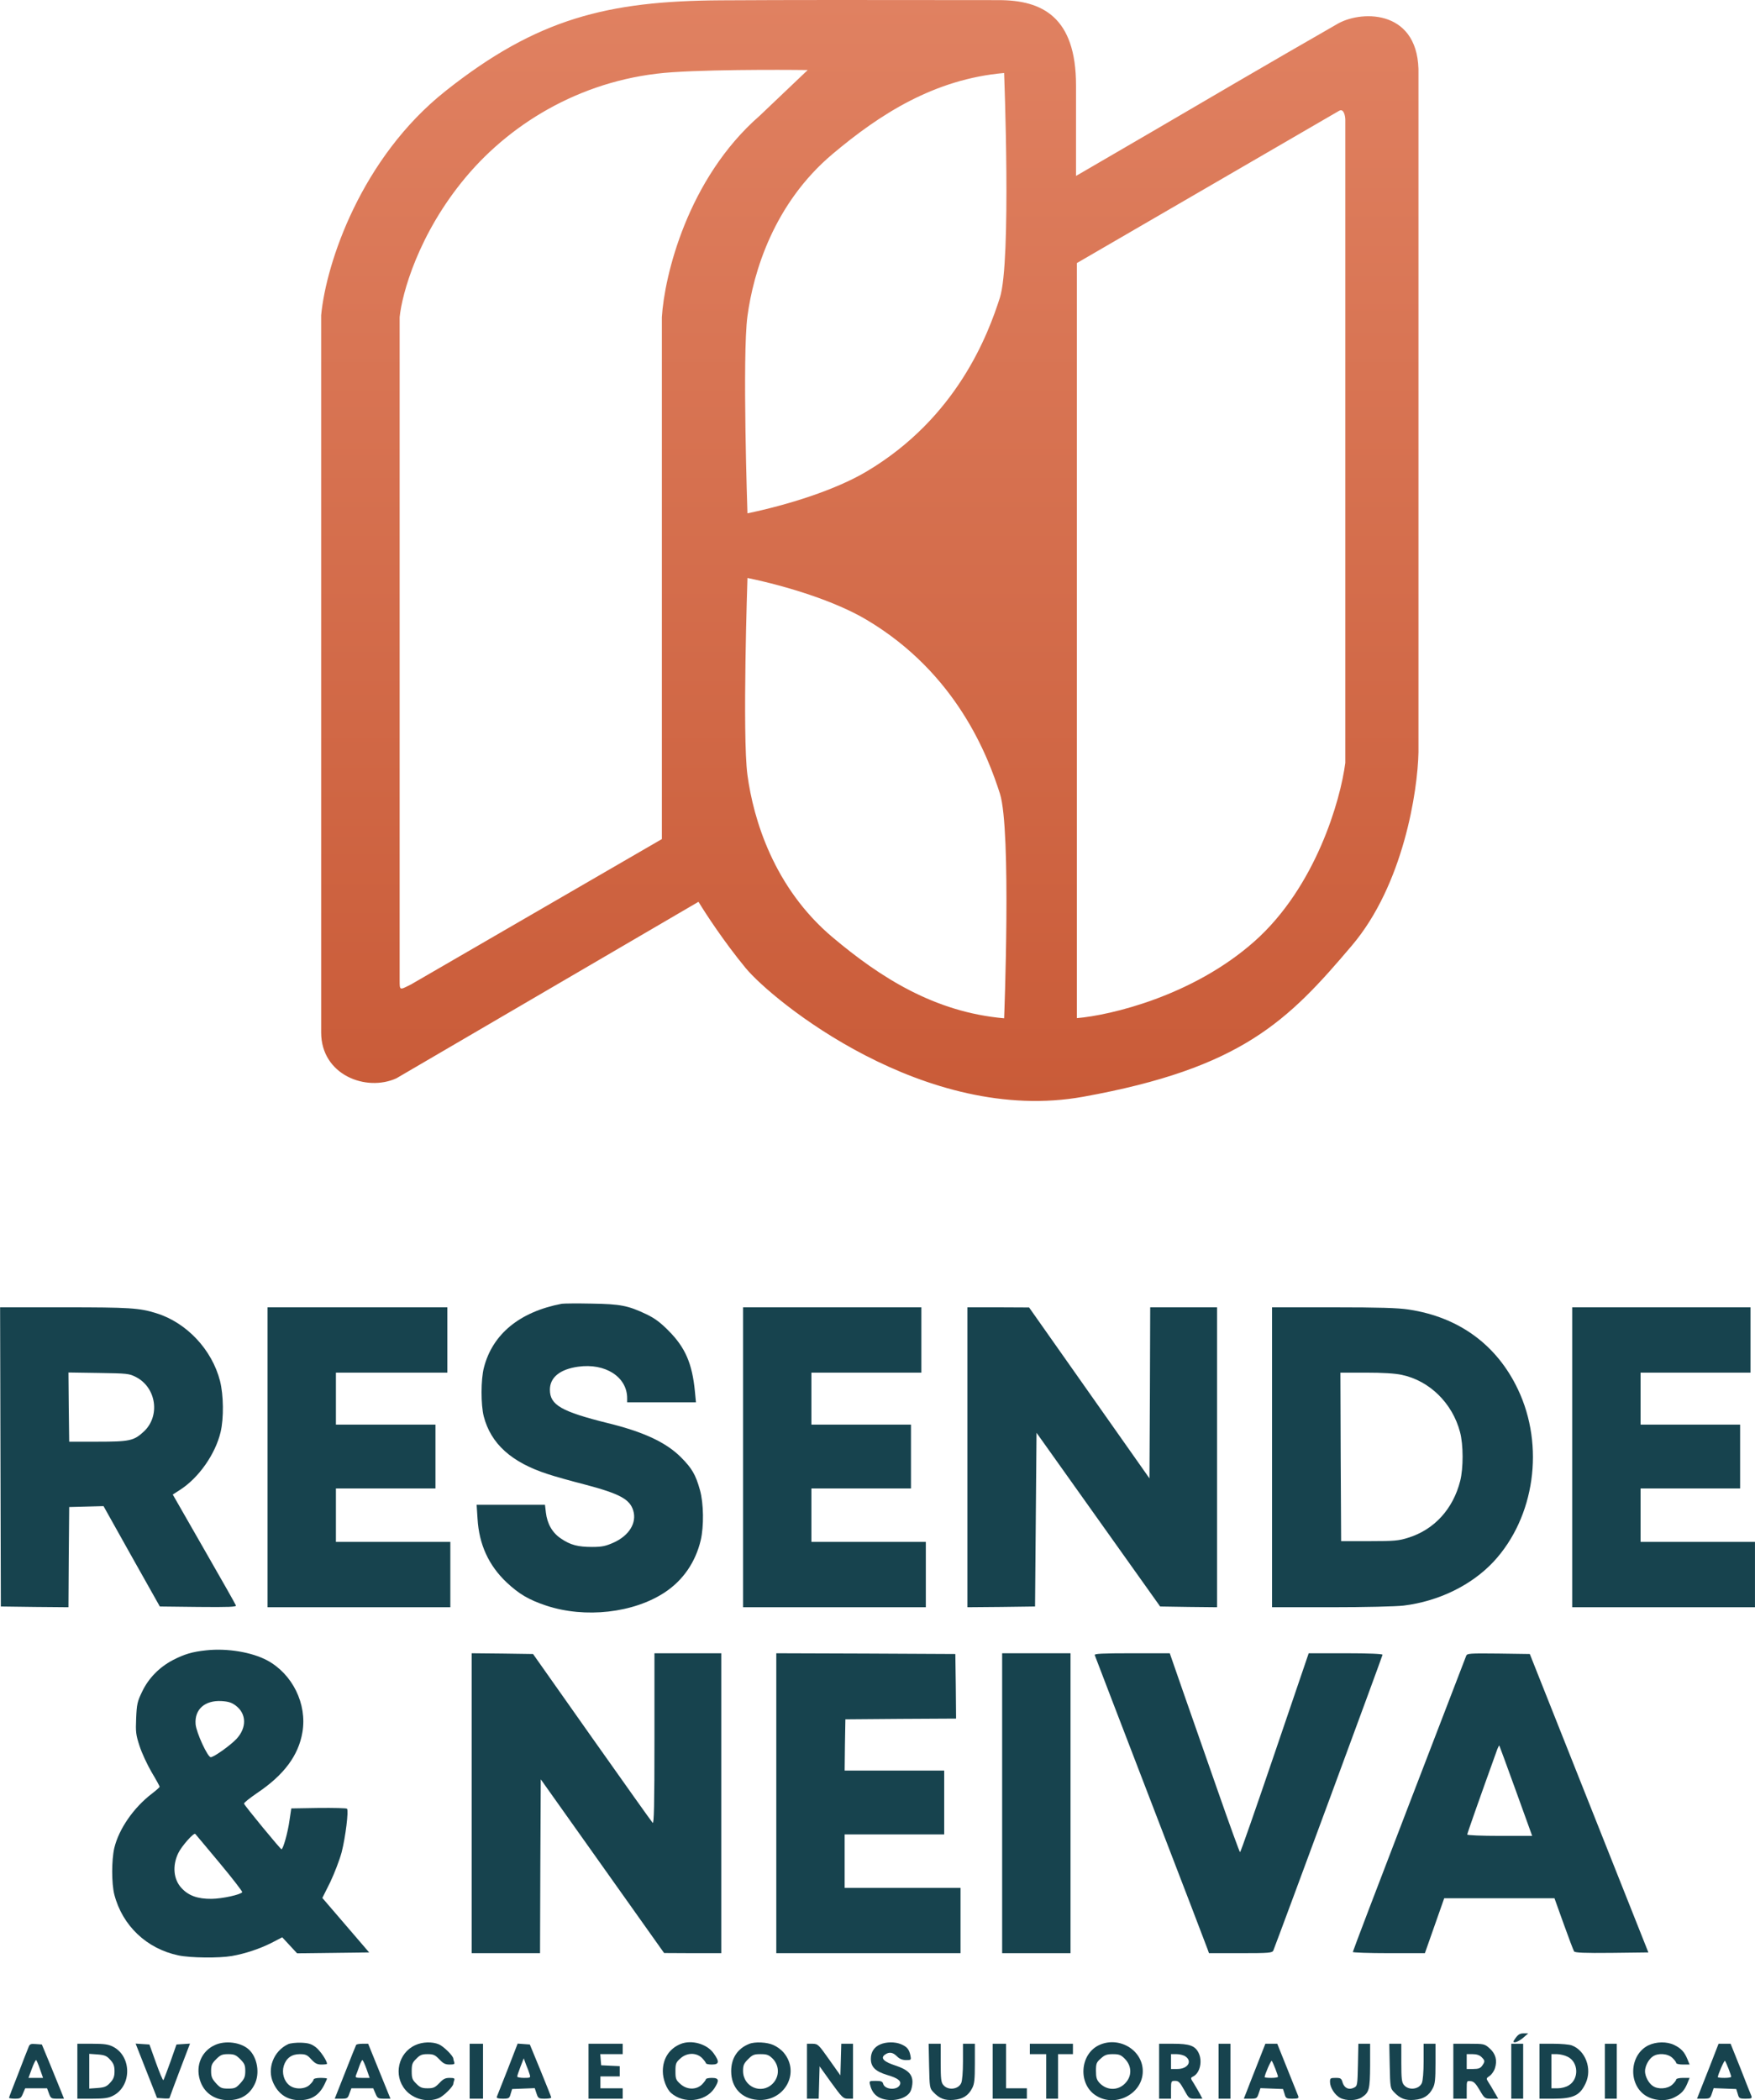 <svg width="229" height="274" viewBox="0 0 229 274" fill="none" xmlns="http://www.w3.org/2000/svg">
<path d="M73.303 170.094C67.816 171.14 64.268 174.045 63.144 178.423C62.736 179.973 62.736 183.285 63.124 184.796C64.055 188.36 66.73 190.782 71.461 192.312C72.314 192.602 74.525 193.222 76.347 193.687C80.826 194.869 82.183 195.586 82.629 197.077C83.114 198.685 82.086 200.351 80.051 201.261C79.042 201.707 78.558 201.823 77.278 201.823C75.417 201.823 74.428 201.571 73.187 200.719C72.082 199.983 71.403 198.82 71.229 197.329L71.112 196.322H62.193L62.31 198.123C62.504 201.494 63.764 204.225 66.091 206.433C67.719 207.963 68.999 208.719 71.267 209.474C76.347 211.16 82.707 210.443 86.798 207.712C89.144 206.143 90.753 203.799 91.432 200.951C91.858 199.13 91.82 196.147 91.335 194.404C90.773 192.389 90.288 191.556 88.834 190.104C86.914 188.186 83.987 186.811 79.314 185.668C73.245 184.157 71.752 183.305 71.752 181.309C71.752 179.702 73.071 178.636 75.436 178.307C78.984 177.803 81.834 179.644 81.834 182.414V182.956H90.811L90.676 181.542C90.327 177.9 89.415 175.808 87.263 173.639C86.177 172.535 85.441 171.992 84.355 171.469C81.951 170.326 80.962 170.133 77.181 170.074C75.32 170.036 73.575 170.055 73.303 170.094Z" fill="#17434E"/>
<path d="M0.11 209.591L4.511 209.649L8.932 209.687L8.971 203.159L9.029 196.612L13.508 196.496L17.172 203.043L20.856 209.591L25.878 209.649C29.853 209.687 30.861 209.649 30.783 209.455C30.745 209.319 28.864 206.007 26.615 202.094L22.543 194.985L23.474 194.385C25.936 192.816 28.108 189.697 28.786 186.83C29.213 185.029 29.174 182.007 28.709 180.167C27.662 176.079 24.346 172.554 20.41 171.334C18.2 170.636 16.901 170.559 8.389 170.559H0.013L0.11 209.591ZM17.754 179.663C20.41 181.038 20.934 184.757 18.762 186.772C17.463 187.973 16.92 188.089 12.713 188.089H9.029L8.971 183.576L8.932 179.062L12.868 179.121C16.63 179.179 16.843 179.198 17.754 179.663Z" fill="#17434E"/>
<path d="M34.913 209.687H58.762V201.164H43.832V194.191H56.823V185.862H43.832V179.082H58.374V170.559H34.913V209.687Z" fill="#17434E"/>
<path d="M96.958 209.687H120.806V201.164H105.877V194.191H118.867V185.862H105.877V179.082H120.224V170.559H96.958V209.687Z" fill="#17434E"/>
<path d="M126.235 209.687L130.656 209.649L135.057 209.591L135.251 186.927L151.382 209.591L155.105 209.649L158.808 209.687V170.559H150.083L150.044 181.716L149.986 192.874L134.281 170.578L130.268 170.559H126.235V209.687Z" fill="#17434E"/>
<path d="M165.982 209.687H173.699C178.12 209.687 182.133 209.591 183.141 209.474C187.737 208.913 192.041 206.801 194.91 203.721C200.262 197.929 201.58 188.651 198.071 181.271C195.318 175.459 190.373 171.837 183.82 170.849C182.443 170.636 179.981 170.559 173.99 170.559H165.982V209.687ZM182.909 179.372C186.534 180.128 189.52 183.072 190.509 186.83C190.955 188.477 190.955 191.556 190.529 193.222C189.598 196.883 187.135 199.576 183.742 200.622C182.521 201.009 181.939 201.067 178.682 201.067H174.998L174.94 190.065L174.901 179.082H178.236C180.408 179.082 182.056 179.179 182.909 179.372Z" fill="#17434E"/>
<path d="M205.148 209.687H228.996V201.164H214.067V194.191H227.057V185.862H214.067V179.082H228.414V170.559H205.148V209.687Z" fill="#17434E"/>
<path d="M26.937 215.305C25.076 215.499 24.068 215.808 22.555 216.583C20.791 217.513 19.376 218.947 18.542 220.709C17.922 221.988 17.844 222.336 17.767 224.157C17.689 225.959 17.728 226.327 18.212 227.799C18.503 228.709 19.221 230.24 19.783 231.208C20.365 232.177 20.83 233.029 20.83 233.106C20.83 233.184 20.384 233.571 19.86 233.978C17.437 235.818 15.517 238.608 14.916 241.087C14.548 242.695 14.548 245.697 14.916 247.169C15.963 251.218 19.124 254.24 23.292 255.111C24.843 255.441 28.605 255.479 30.253 255.189C32.017 254.879 33.917 254.24 35.449 253.465L36.826 252.748L38.765 254.84L48.168 254.724L42.061 247.615L43.088 245.562C43.631 244.419 44.31 242.656 44.581 241.649C45.085 239.673 45.512 236.225 45.279 235.973C45.202 235.896 43.534 235.857 41.576 235.876L38.008 235.935L37.776 237.484C37.562 239.073 36.942 241.261 36.729 241.261C36.593 241.261 31.92 235.586 31.843 235.315C31.804 235.198 32.58 234.598 33.53 233.939C37.058 231.576 38.959 229.019 39.463 225.978C40.083 222.298 38.164 218.404 34.867 216.622C32.87 215.557 29.691 215.014 26.937 215.305ZM30.776 222.53C32.172 223.595 32.211 225.397 30.873 226.85C30.078 227.702 27.907 229.252 27.5 229.252C27.093 229.252 25.619 226.056 25.522 224.951C25.367 223.014 26.724 221.813 28.896 221.93C29.826 221.988 30.233 222.123 30.776 222.53ZM28.663 243.063C30.331 245.058 31.649 246.782 31.61 246.86C31.397 247.189 29.012 247.712 27.616 247.731C25.794 247.751 24.591 247.324 23.661 246.298C22.633 245.174 22.478 243.412 23.253 241.784C23.68 240.874 25.289 239.053 25.483 239.266C25.561 239.344 26.996 241.068 28.663 243.063Z" fill="#17434E"/>
<path d="M61.547 254.821H70.466L70.504 243.489L70.562 232.138L86.655 254.801L90.397 254.821H94.12V215.692H85.395V226.869C85.395 235.566 85.337 237.988 85.162 237.813C85.026 237.678 81.478 232.68 77.232 226.675L69.554 215.789L65.541 215.731L61.547 215.692V254.821Z" fill="#17434E"/>
<path d="M101.294 254.821H125.336V246.298H110.213V239.324H123.203V230.995H110.213L110.251 227.644L110.31 224.312L117.542 224.254L124.754 224.215L124.716 219.993L124.657 215.789L112.985 215.731L101.294 215.692V254.821Z" fill="#17434E"/>
<path d="M130.765 254.821H139.684V215.692H130.765V254.821Z" fill="#17434E"/>
<path d="M142.844 215.925C142.883 216.06 146.179 224.622 150.154 234.966C154.129 245.291 157.463 253.988 157.56 254.278L157.754 254.821H161.884C165.626 254.821 166.014 254.782 166.15 254.472C167.235 251.683 180.401 216.022 180.401 215.886C180.401 215.77 178.539 215.692 175.573 215.692H170.764L166.344 228.671C163.92 235.799 161.884 241.649 161.807 241.649C161.748 241.649 160.449 238.085 158.937 233.746C157.425 229.407 155.389 223.576 154.4 220.767L152.636 215.692H147.691C143.814 215.692 142.767 215.75 142.844 215.925Z" fill="#17434E"/>
<path d="M191.316 216.022C191.239 216.215 187.885 224.951 183.852 235.431C179.819 245.91 176.523 254.569 176.523 254.666C176.523 254.743 178.636 254.821 181.234 254.821H185.926L188.447 247.654H202.833L204.036 251.005C204.695 252.845 205.315 254.472 205.393 254.588C205.509 254.763 206.731 254.821 210.318 254.782L215.087 254.724L199.615 215.789L195.524 215.731C191.762 215.692 191.433 215.712 191.316 216.022ZM197.812 233.668L199.925 239.518H195.698C193.333 239.518 191.452 239.441 191.452 239.344C191.452 239.208 192.926 235.005 195.369 228.225C195.485 227.934 195.601 227.702 195.64 227.741C195.66 227.779 196.648 230.433 197.812 233.668Z" fill="#17434E"/>
<path d="M197.78 265.862C197.392 266.404 197.392 266.443 197.722 266.443C197.916 266.424 198.381 266.172 198.749 265.862L199.409 265.281H198.808C198.342 265.281 198.09 265.436 197.78 265.862Z" fill="#17434E"/>
<path d="M28.03 266.811C26.324 267.586 25.51 269.446 26.072 271.325C26.557 272.99 27.953 273.998 29.775 273.998C31.365 273.998 32.528 273.32 33.207 271.964C33.944 270.55 33.595 268.4 32.451 267.373C31.423 266.443 29.407 266.172 28.03 266.811ZM31.346 268.651C31.908 269.213 32.005 269.446 32.005 270.201C32.005 270.937 31.889 271.208 31.365 271.79C30.803 272.409 30.628 272.487 29.775 272.487C28.922 272.487 28.748 272.409 28.185 271.79C27.662 271.208 27.546 270.937 27.546 270.201C27.546 269.446 27.642 269.213 28.205 268.651C28.767 268.09 29 267.993 29.775 267.993C30.551 267.993 30.783 268.09 31.346 268.651Z" fill="#17434E"/>
<path d="M37.589 266.695C35.689 267.586 34.797 269.911 35.669 271.77C36.348 273.242 37.511 273.998 39.082 273.998C40.614 273.998 41.602 273.378 42.3 272.022C42.494 271.615 42.669 271.247 42.669 271.189C42.669 271.131 42.281 271.092 41.796 271.092C41.312 271.092 40.924 271.189 40.924 271.286C40.924 271.402 40.711 271.712 40.439 271.964C39.838 272.584 38.5 272.642 37.763 272.061C37.046 271.499 36.755 270.453 37.027 269.523C37.337 268.516 38.054 267.993 39.121 267.993C39.877 267.993 40.09 268.09 40.614 268.671C41.118 269.213 41.389 269.349 41.951 269.349C42.339 269.349 42.669 269.31 42.669 269.252C42.669 268.845 41.777 267.528 41.195 267.082C40.633 266.656 40.245 266.54 39.295 266.501C38.636 266.482 37.88 266.559 37.589 266.695Z" fill="#17434E"/>
<path d="M54.205 266.811C51.956 267.819 51.297 270.763 52.887 272.642C53.914 273.882 55.815 274.346 57.269 273.727C57.87 273.475 59.149 272.216 59.149 271.867C59.149 271.79 59.208 271.576 59.266 271.402C59.363 271.15 59.246 271.092 58.665 271.092C58.102 271.092 57.831 271.228 57.327 271.77C56.764 272.351 56.551 272.448 55.795 272.448C55.078 272.448 54.806 272.351 54.322 271.848C53.798 271.344 53.721 271.112 53.721 270.22C53.721 269.329 53.798 269.097 54.322 268.593C54.806 268.09 55.078 267.993 55.795 267.993C56.551 267.993 56.764 268.09 57.327 268.671C57.831 269.213 58.102 269.349 58.665 269.349C59.246 269.349 59.363 269.291 59.266 269.039C59.208 268.865 59.149 268.651 59.149 268.574C59.149 268.225 57.87 266.966 57.269 266.714C56.396 266.346 55.136 266.385 54.205 266.811Z" fill="#17434E"/>
<path d="M88.834 266.656C87.341 267.257 86.488 268.555 86.488 270.22C86.488 271.267 86.972 272.545 87.573 273.068C89.202 274.501 91.994 274.211 93.177 272.506C93.894 271.421 93.836 271.092 92.886 271.092C92.46 271.092 92.111 271.17 92.111 271.266C92.111 271.344 91.878 271.654 91.606 271.944C90.85 272.681 89.629 272.661 88.776 271.886C88.194 271.363 88.136 271.208 88.136 270.22C88.136 269.233 88.194 269.078 88.776 268.555C89.629 267.78 90.85 267.76 91.606 268.497C91.878 268.787 92.111 269.097 92.111 269.174C92.111 269.271 92.46 269.349 92.886 269.349C93.856 269.349 93.914 268.981 93.099 267.857C92.227 266.656 90.249 266.095 88.834 266.656Z" fill="#17434E"/>
<path d="M97.753 266.656C96.24 267.257 95.407 268.516 95.407 270.22C95.407 272.332 96.725 273.785 98.819 273.959C102.348 274.25 104.481 270.434 102.251 267.78C101.96 267.431 101.378 267.005 100.932 266.811C100.099 266.424 98.509 266.346 97.753 266.656ZM100.816 268.574C101.727 269.504 101.727 270.937 100.816 271.848C99.362 273.3 96.958 272.274 96.958 270.182C96.958 269.446 97.055 269.213 97.617 268.651C98.199 268.07 98.392 267.993 99.246 267.993C100.079 267.993 100.312 268.09 100.816 268.574Z" fill="#17434E"/>
<path d="M114.873 266.714C114.059 267.063 113.632 267.722 113.632 268.593C113.632 269.659 114.214 270.24 115.746 270.705C117.142 271.112 117.626 271.48 117.432 271.964C117.142 272.739 115.455 272.661 115.241 271.867C115.164 271.557 114.97 271.48 114.272 271.48C113.419 271.48 113.399 271.499 113.535 272.003C113.729 272.855 114.194 273.436 114.892 273.727C116.308 274.308 118.305 273.862 118.809 272.836C118.945 272.564 119.061 272.022 119.061 271.635C119.061 270.608 118.441 270.007 116.851 269.484C115.338 269 114.854 268.516 115.455 268.07C116.017 267.664 116.502 267.741 117.045 268.283C117.374 268.613 117.743 268.768 118.227 268.768C118.906 268.768 118.906 268.748 118.79 268.148C118.634 267.373 118.344 267.024 117.568 266.695C116.773 266.366 115.649 266.385 114.873 266.714Z" fill="#17434E"/>
<path d="M143.336 266.85C140.893 268.07 140.68 271.867 142.948 273.359C145.488 275.044 149.114 273.204 149.114 270.22C149.114 267.412 145.934 265.572 143.336 266.85ZM146.748 268.574C147.718 269.543 147.737 270.898 146.768 271.848C145.837 272.777 144.402 272.739 143.472 271.751C143.103 271.344 143.006 271.053 143.006 270.182C143.006 269.233 143.064 269.058 143.646 268.555C144.15 268.09 144.441 267.993 145.217 267.993C146.012 267.993 146.264 268.09 146.748 268.574Z" fill="#17434E"/>
<path d="M215.075 266.85C212.632 268.07 212.419 271.867 214.687 273.378C215.753 274.075 217.382 274.191 218.448 273.649C219.379 273.184 219.786 272.739 220.174 271.809L220.465 271.092H219.592C219.108 271.092 218.72 271.189 218.72 271.286C218.72 271.402 218.487 271.712 218.216 271.964C217.595 272.545 216.335 272.622 215.656 272.138C215.114 271.77 214.648 270.879 214.648 270.22C214.648 269.562 215.114 268.671 215.656 268.303C216.335 267.819 217.595 267.896 218.216 268.477C218.487 268.729 218.72 269.039 218.72 269.155C218.72 269.252 219.108 269.349 219.592 269.349H220.465L220.174 268.632C219.786 267.702 219.379 267.257 218.487 266.811C217.518 266.327 216.122 266.346 215.075 266.85Z" fill="#17434E"/>
<path d="M3.717 267.102C3.6 267.354 2.999 268.923 2.359 270.589C1.7 272.235 1.177 273.63 1.177 273.688C1.177 273.746 1.526 273.804 1.952 273.804C2.65 273.804 2.747 273.746 2.999 273.126L3.29 272.448H6.14L6.392 273.126C6.625 273.765 6.683 273.804 7.497 273.804H8.35L8.021 272.971C7.846 272.526 7.187 270.937 6.586 269.446L5.462 266.734L4.686 266.676C3.988 266.618 3.872 266.676 3.717 267.102ZM5.209 269.93L5.617 271.092H3.717L4.143 269.93C4.376 269.291 4.628 268.768 4.705 268.768C4.764 268.768 4.996 269.291 5.209 269.93Z" fill="#17434E"/>
<path d="M10.095 273.804H12.034C13.605 273.804 14.148 273.727 14.749 273.417C17.211 272.158 17.211 268.283 14.749 267.024C14.148 266.714 13.605 266.637 12.034 266.637H10.095V273.804ZM14.4 268.748C14.826 269.213 14.943 269.543 14.943 270.22C14.943 270.898 14.826 271.228 14.4 271.693C13.934 272.216 13.682 272.332 12.752 272.409L11.647 272.487V267.954L12.752 268.032C13.682 268.109 13.934 268.225 14.4 268.748Z" fill="#17434E"/>
<path d="M20.488 273.707L21.302 273.765C21.748 273.804 22.117 273.785 22.117 273.727C22.117 273.688 22.718 272.061 23.454 270.124L24.792 266.618L23.92 266.676L23.028 266.734L22.233 269C21.787 270.24 21.38 271.305 21.322 271.383C21.244 271.441 20.817 270.414 20.352 269.116L19.499 266.734L18.588 266.676L17.696 266.618L20.488 273.707Z" fill="#17434E"/>
<path d="M46.469 266.792C46.43 266.869 45.771 268.477 45.034 270.375L43.677 273.804H44.53C45.306 273.804 45.383 273.765 45.596 273.126L45.849 272.448H48.699L48.99 273.126C49.242 273.746 49.339 273.804 50.114 273.804H50.948L48.039 266.637H47.303C46.896 266.637 46.527 266.695 46.469 266.792ZM47.826 269.93L48.233 271.092H47.264C46.43 271.092 46.333 271.053 46.45 270.743C46.527 270.569 46.721 270.046 46.876 269.581C47.031 269.136 47.225 268.768 47.283 268.768C47.361 268.768 47.594 269.291 47.826 269.93Z" fill="#17434E"/>
<path d="M61.282 273.804H63.027V266.637H61.282V273.804Z" fill="#17434E"/>
<path d="M66.246 269.969C65.509 271.809 64.888 273.436 64.83 273.552C64.753 273.727 64.985 273.804 65.587 273.804C66.401 273.804 66.478 273.765 66.633 273.165L66.827 272.545L69.775 272.429L70.007 273.126C70.22 273.765 70.279 273.804 71.093 273.804C71.558 273.804 71.946 273.746 71.927 273.649C71.927 273.572 71.287 271.983 70.531 270.124L69.135 266.734L67.545 266.618L66.246 269.969ZM69.115 270.647C69.251 271.073 69.193 271.092 68.379 271.092C67.894 271.092 67.487 271.015 67.487 270.918C67.487 270.821 67.68 270.24 67.913 269.639L68.34 268.535L68.65 269.388C68.844 269.833 69.057 270.414 69.115 270.647Z" fill="#17434E"/>
<path d="M76.793 273.804H81.253V272.448H78.344V270.898H80.865V269.562L78.441 269.446L78.383 268.71L78.325 267.993H81.253V266.637H76.793V273.804Z" fill="#17434E"/>
<path d="M105.295 273.804H106.827L106.943 269.581L108.455 271.693C109.89 273.668 110.026 273.804 110.646 273.804H111.305V266.637H109.774L109.657 270.763L108.203 268.71C106.807 266.734 106.73 266.656 106.032 266.637H105.295V273.804Z" fill="#17434E"/>
<path d="M121.233 269.523C121.291 272.293 121.31 272.448 121.775 272.932C122.57 273.785 123.268 274.056 124.432 273.959C125.634 273.862 126.371 273.397 126.855 272.429C127.146 271.906 127.204 271.266 127.204 269.194V266.637H125.653V268.961C125.653 270.317 125.556 271.48 125.421 271.77C125.052 272.603 123.695 272.758 123.094 272.022C122.803 271.693 122.745 271.228 122.745 269.136V266.637H121.174L121.233 269.523Z" fill="#17434E"/>
<path d="M129.531 273.804H133.99V272.448H131.276V266.637H129.531V273.804Z" fill="#17434E"/>
<path d="M134.378 267.993H136.511V273.804H138.062V267.993H140.001V266.637H134.378V267.993Z" fill="#17434E"/>
<path d="M151.247 273.804H152.798V272.642C152.798 271.499 152.817 271.48 153.341 271.48C153.787 271.48 153.961 271.673 154.504 272.642C155.144 273.804 155.144 273.804 156.016 273.804H156.889L156.559 273.165C156.385 272.836 156.016 272.216 155.784 271.828C155.318 271.112 155.318 271.092 155.706 270.898C156.598 270.434 156.928 268.865 156.385 267.799C155.919 266.889 155.202 266.637 153.089 266.637H151.247V273.804ZM154.698 268.303C155.609 268.942 154.969 269.93 153.631 269.93H152.798V267.993H153.535C153.942 267.993 154.465 268.128 154.698 268.303Z" fill="#17434E"/>
<path d="M159.002 273.804H160.553V266.637H159.002V273.804Z" fill="#17434E"/>
<path d="M164.101 269.213C163.539 270.608 162.919 272.235 162.705 272.777L162.298 273.804H163.151C163.966 273.804 164.024 273.765 164.237 273.126L164.47 272.429L167.417 272.545L167.611 273.165C167.766 273.765 167.844 273.804 168.658 273.804C169.395 273.804 169.492 273.746 169.395 273.455C169.317 273.281 168.677 271.673 167.96 269.872L166.661 266.637H165.11L164.101 269.213ZM166.409 269.891C166.603 270.395 166.758 270.86 166.758 270.937C166.758 271.034 166.37 271.092 165.885 271.092C165.401 271.092 165.013 271.053 165.013 270.995C165.013 270.685 165.846 268.768 165.943 268.865C166.002 268.923 166.215 269.388 166.409 269.891Z" fill="#17434E"/>
<path d="M177.189 269.388C177.131 272.08 177.111 272.158 176.665 272.371C176.006 272.7 175.425 272.429 175.192 271.712C175.037 271.15 174.94 271.092 174.281 271.092C173.602 271.092 173.544 271.131 173.544 271.615C173.544 272.351 174.184 273.339 174.882 273.707C175.696 274.114 177.014 274.075 177.693 273.63C178.662 272.99 178.759 272.603 178.779 269.484V266.637H177.247L177.189 269.388Z" fill="#17434E"/>
<path d="M181.338 269.523C181.396 272.293 181.416 272.448 181.881 272.932C182.676 273.785 183.374 274.056 184.537 273.959C185.739 273.862 186.476 273.397 186.961 272.429C187.252 271.906 187.31 271.266 187.31 269.194V266.637H185.759V268.961C185.759 270.317 185.662 271.48 185.526 271.77C185.158 272.603 183.801 272.758 183.199 272.022C182.909 271.693 182.85 271.228 182.85 269.136V266.637H181.28L181.338 269.523Z" fill="#17434E"/>
<path d="M189.637 273.804H191.382V272.622C191.382 271.46 191.382 271.46 191.905 271.518C192.312 271.557 192.564 271.828 193.068 272.681C193.708 273.785 193.747 273.804 194.6 273.804H195.492L194.949 272.874C194.658 272.371 194.309 271.77 194.154 271.557C193.922 271.189 193.941 271.112 194.368 270.84C194.62 270.666 194.949 270.22 195.066 269.833C195.395 268.806 195.162 267.935 194.368 267.237C193.708 266.656 193.65 266.637 191.672 266.637H189.637V273.804ZM193.32 268.38C193.786 268.845 193.786 268.942 193.398 269.504C193.165 269.833 192.913 269.93 192.235 269.93H191.382V267.993H192.157C192.681 267.993 193.068 268.128 193.32 268.38Z" fill="#17434E"/>
<path d="M200.882 273.804H202.705C205.303 273.804 206.175 273.378 206.912 271.77C207.765 269.911 206.893 267.528 205.09 266.85C204.779 266.734 203.713 266.637 202.705 266.637H200.882V273.804ZM204.566 268.342C205.981 269.039 206.059 271.247 204.702 272.061C204.353 272.293 203.732 272.448 203.267 272.448H202.433V267.993H203.17C203.558 267.993 204.198 268.148 204.566 268.342Z" fill="#17434E"/>
<path d="M209.413 273.804H210.964V266.637H209.413V273.804Z" fill="#17434E"/>
<path d="M223.102 269.581C222.462 271.208 221.822 272.836 221.686 273.165L221.434 273.804H222.287C223.102 273.804 223.16 273.765 223.373 273.126L223.606 272.429L226.553 272.545L226.747 273.165C226.902 273.765 226.98 273.804 227.794 273.804C228.531 273.804 228.628 273.765 228.531 273.455C228.453 273.281 227.813 271.673 227.115 269.872L225.816 266.637H224.246L223.102 269.581ZM225.545 269.891C225.739 270.395 225.894 270.86 225.894 270.937C225.894 271.034 225.506 271.092 225.021 271.092C224.537 271.092 224.149 271.053 224.149 270.995C224.149 270.685 224.983 268.768 225.079 268.865C225.138 268.923 225.351 269.388 225.545 269.891Z" fill="#17434E"/>
<path d="M197.198 273.804H198.749V266.637H197.198V273.804Z" fill="#17434E"/>
<path fill-rule="evenodd" clip-rule="evenodd" d="M51.721 140.682L91.142 117.652C92.009 119.094 94.448 122.837 97.275 126.27C100.809 130.561 120.692 146.814 141.351 143.086C162.01 139.357 168.056 133.21 176.421 123.334C183.112 115.433 184.987 103.246 185.088 98.14V9.759C185.313 1.314 177.891 1.27 174.633 3.051C165.98 8.006 156.012 13.849 152.321 16.013L152.316 16.016L152.307 16.021L152.296 16.028L152.288 16.032L152.281 16.036L152.264 16.046L152.253 16.053L152.249 16.055L152.237 16.062L152.23 16.066L152.226 16.068C151.435 16.532 150.954 16.814 150.863 16.866C150.36 17.153 140.405 22.953 140.405 22.953V11.145C140.405 2.225 136.009 0.016 130.32 0.016C128.423 0.016 125.99 0.013 123.226 0.01C114.656 -0.001 102.899 -0.015 94.002 0.042C79.294 0.137 70.091 2.389 58.132 11.876C47.164 20.577 42.558 34.251 41.906 41.131V134.695C41.906 140.252 47.779 142.474 51.721 140.682ZM174.727 14.459L140.512 34.322V132.831C144.884 132.462 155.638 129.946 163.67 122.829C171.702 115.712 174.93 104.329 175.54 99.526V15.587C175.52 15.065 175.328 14.11 174.727 14.459ZM97.531 41.243C96.836 46.388 97.531 66.972 97.531 66.972C102.758 65.883 108.958 63.954 113.05 61.527C124.903 54.498 128.95 43.576 130.469 38.84C131.988 34.104 131.02 9.523 131.02 9.523C121.921 10.322 114.825 14.883 108.64 20.09C100.945 26.566 98.302 35.534 97.531 41.243ZM97.533 75.403C97.533 75.403 96.838 95.987 97.533 101.132C98.304 106.841 100.948 115.809 108.642 122.286C114.828 127.493 121.924 132.053 131.023 132.852C131.023 132.852 131.991 108.271 130.472 103.535C128.953 98.799 124.905 87.878 113.053 80.848C108.96 78.421 102.761 76.492 97.533 75.403ZM87.719 9.426C94.32 8.989 105.392 9.138 105.392 9.138L99.126 15.1C89.693 23.324 86.687 36.046 86.363 41.379V109.47L53.633 128.434C52.83 128.831 52.461 129.046 52.292 128.941C52.148 128.852 52.148 128.531 52.148 127.894V41.379C52.44 38.373 54.577 30.511 60.785 23.107C66.993 15.703 76.537 10.165 87.719 9.426Z" fill="url(#paint0_linear_5_137)"/>
<defs>
<linearGradient id="paint0_linear_5_137" x1="113.499" y1="0" x2="113.499" y2="143.637" gradientUnits="userSpaceOnUse">
<stop stop-color="#E08161"/>
<stop offset="1" stop-color="#C95B38"/>
</linearGradient>
</defs>
</svg>
